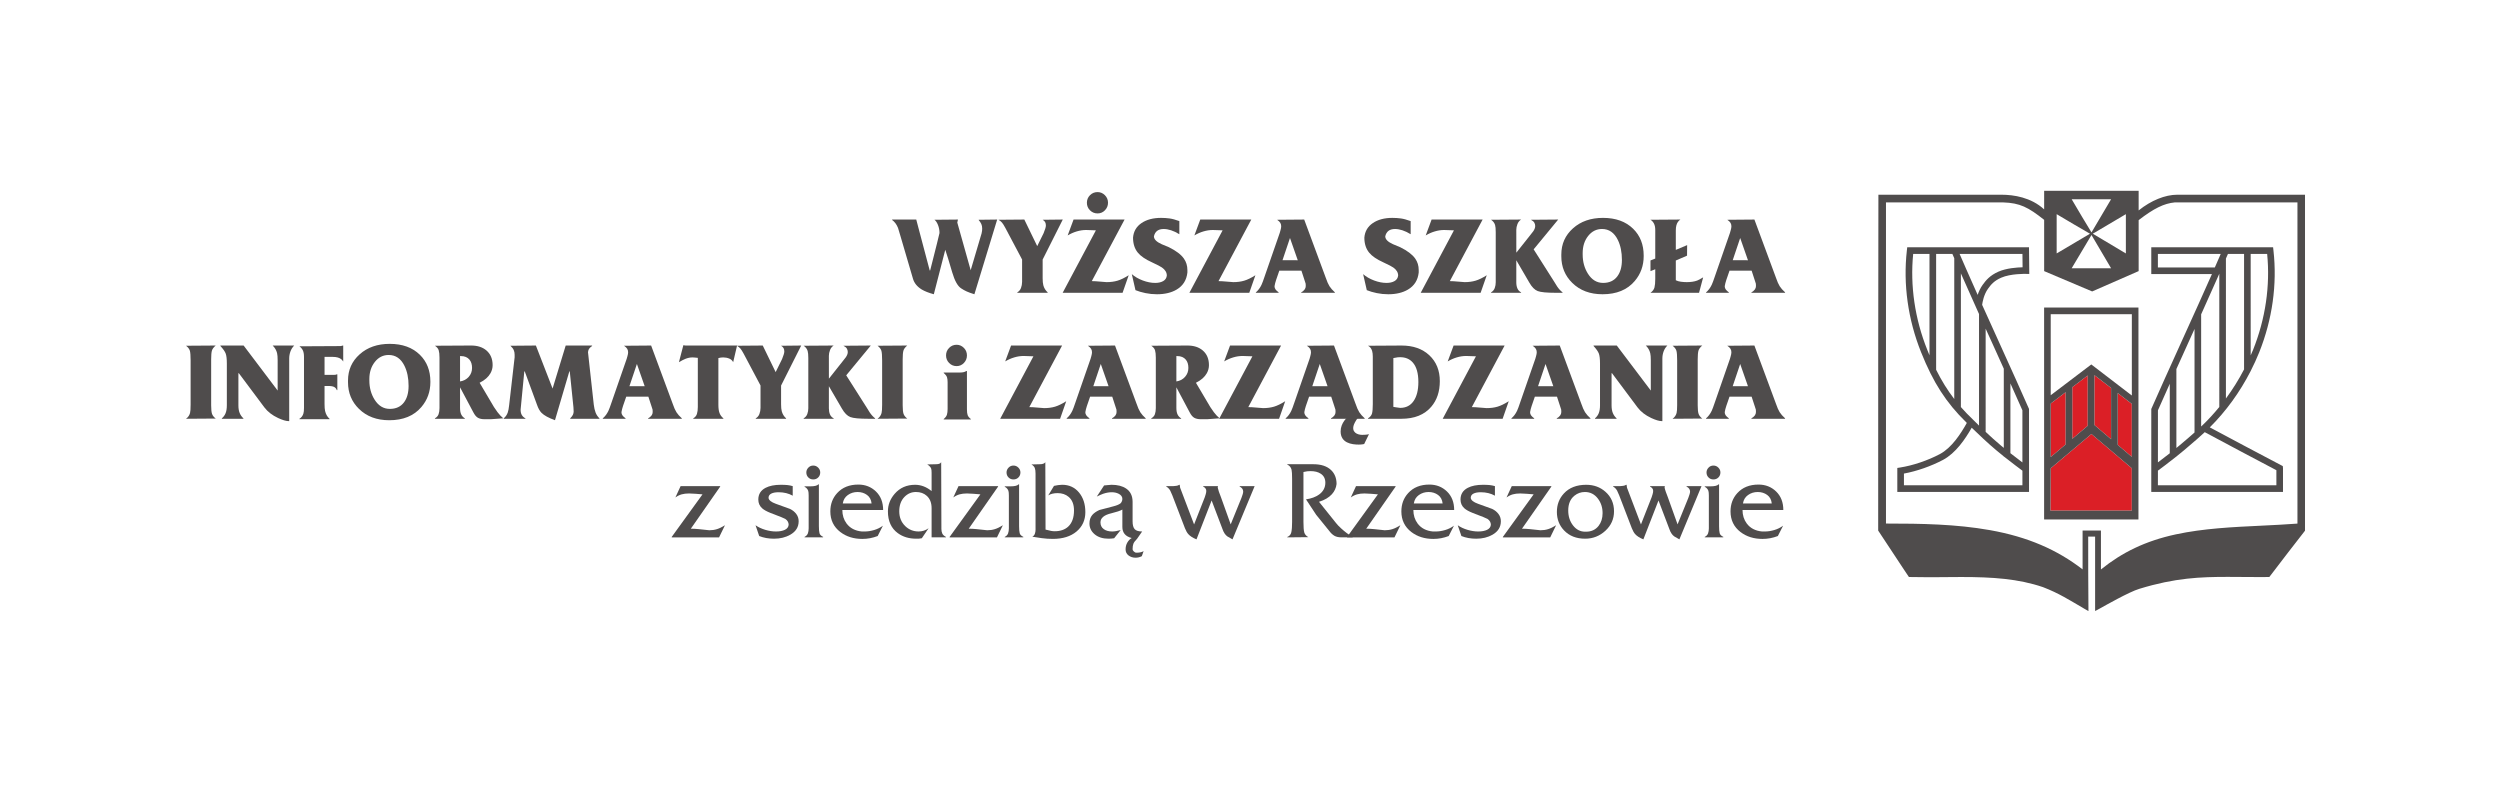 <?xml version="1.0" encoding="UTF-8" standalone="no"?>
<!-- Created with Inkscape (http://www.inkscape.org/) -->

<svg
   version="1.1"
   id="svg1"
   width="226.147"
   height="72.347"
   viewBox="0 0 226.147 72.347"
   sodipodi:docname="PL_right.eps"
   xmlns:inkscape="http://www.inkscape.org/namespaces/inkscape"
   xmlns:sodipodi="http://sodipodi.sourceforge.net/DTD/sodipodi-0.dtd"
   xmlns="http://www.w3.org/2000/svg"
   xmlns:svg="http://www.w3.org/2000/svg">
  <defs
     id="defs1" />
  <sodipodi:namedview
     id="namedview1"
     pagecolor="#ffffff"
     bordercolor="#000000"
     borderopacity="0.25"
     inkscape:showpageshadow="2"
     inkscape:pageopacity="0.0"
     inkscape:pagecheckerboard="0"
     inkscape:deskcolor="#d1d1d1">
    <inkscape:page
       x="0"
       y="0"
       inkscape:label="1"
       id="page1"
       width="226.147"
       height="72.347"
       margin="0"
       bleed="0" />
  </sodipodi:namedview>
  <g
     id="g1"
     inkscape:groupmode="layer"
     inkscape:label="1">
    <g
       id="group-R5">
      <path
         id="path2"
         d="m 1419.96,288.594 -10.52,-7.977 v -35.121 l 10.52,8.879 v 34.219"
         style="fill:#db1f26;fill-opacity:1;fill-rule:nonzero;stroke:none"
         transform="matrix(0.133,0,0,-0.133,0,72.347)" />
      <path
         id="path3"
         d="m 1435.85,280.07 -11.38,8.739 v -33.914 c 2.41,-2.063 6.75,-5.762 11.38,-9.7 v 34.875"
         style="fill:#db1f26;fill-opacity:1;fill-rule:nonzero;stroke:none"
         transform="matrix(0.133,0,0,-0.133,0,72.347)" />
      <path
         id="path4"
         d="m 1440.35,276.633 v -35.266 c 3.63,-3.086 7.11,-6.023 9.6,-8.164 v 36.055 l -9.6,7.375"
         style="fill:#db1f26;fill-opacity:1;fill-rule:nonzero;stroke:none"
         transform="matrix(0.133,0,0,-0.133,0,72.347)" />
      <path
         id="path5"
         d="m 1404.94,277.207 -10.16,-7.703 v -36.406 l 10.16,8.593 v 35.516"
         style="fill:#db1f26;fill-opacity:1;fill-rule:nonzero;stroke:none"
         transform="matrix(0.133,0,0,-0.133,0,72.347)" />
      <path
         id="path6"
         d="m 1422.46,248.789 -0.64,-0.535 -27.04,-22.774 -0.21,-28.859 h 55.38 v 28.859 l -27.44,23.262 -0.05,0.047"
         style="fill:#db1f26;fill-opacity:1;fill-rule:nonzero;stroke:none"
         transform="matrix(0.133,0,0,-0.133,0,72.347)" />
      <path
         id="path7"
         d="m 1282.73,406.301 h 79.63 c 11.56,-0.383 17.14,-3.305 27.95,-11.867 v -34.571 -0.285 l 0.26,-0.125 c 12.67,-5.43 22.91,-9.754 32.21,-13.64 l 0.18,-0.071 0.18,0.071 c 10.28,4.472 20.71,9.05 31.17,13.64 l 0.27,0.125 v 0.285 34.367 c 10.32,7.977 17.22,11.368 24.62,12.079 l 83.39,-0.008 V 187.844 c -8.05,-0.625 -16.27,-0.996 -24.23,-1.399 l -0.33,-0.019 c -19.33,-0.918 -39.31,-1.848 -58.2,-5.918 -20.58,-4.442 -36.51,-12.246 -50.89,-23.867 v 26.015 0.449 h -0.45 -11.59 -0.45 v -0.449 -25.957 c -17.3,13.36 -37.27,22.11 -63.01,26.699 -23.04,4.094 -46.6,4.473 -70.71,4.473 z m 116.09,-8 c 8.01,-4.785 15.42,-9.141 22.66,-13.301 -3.37,-1.992 -18.46,-10.937 -22.66,-13.418 z m 37.02,10.148 c -3.92,-6.66 -13.33,-22.57 -13.33,-22.57 -4.19,6.855 -8.5,14.043 -13.48,22.57 z m -0.01,-46.926 h -26.79 c 4.72,8 9.13,15.411 13.47,22.61 3.86,-6.613 13.32,-22.61 13.32,-22.61 z M 1423.4,385 c 0,0 16.56,9.738 22.49,13.301 v -26.719 c -7.08,4.172 -14.63,8.672 -22.49,13.418 z m -128.58,-228.23 1.65,-2.473 1.66,-2.481 0.09,-0.105 0.11,-0.168 0.19,-0.02 0.11,-0.007 c 3.53,-0.09 7.43,-0.129 11.96,-0.129 2.56,0 5.17,0 7.74,0.019 l 4.02,0.032 2.14,0.015 c 3.13,0.031 6.32,0.063 9.46,0.063 21.21,0 38.77,-1.172 55.55,-6.875 10.97,-4.219 17.74,-8.672 27.53,-14.328 l 0.13,-0.098 2.61,-1.492 0.67,-0.383 v 0.773 0.36 c -0.17,16.515 -0.17,33.273 -0.17,49.511 h 4.7 v -49.863 -0.73 l 0.65,0.332 0.31,0.144 c 1.29,0.696 2.49,1.348 3.63,1.985 0.88,0.468 18.62,10.632 25.51,12.636 24.38,7.489 41.66,8.114 60.15,8.114 3.22,0 6.46,-0.028 9.94,-0.059 l 3.31,-0.02 c 2.83,-0.019 5.76,-0.039 8.8,-0.039 1.9,0 3.85,0.012 5.86,0.032 h 0.1 0.24 l 0.13,0.195 1.18,1.531 c 7.84,10.274 15.25,19.961 22.83,29.629 l 0.03,0.039 0.02,0.051 0.05,0.098 0.02,0.156 v 227.871 0.449 h -0.45 -86.39 c -8.27,0 -17.82,-3.879 -26.31,-10.683 v 12.929 0.438 h -0.45 -63.38 -0.44 v -0.438 -12.226 c -8.94,8.222 -20.72,9.98 -29.11,9.98 h -83.16 -0.46 v -0.449 -0.215 c -0.15,-75.871 -0.15,-152.988 -0.15,-227.59 v -0.144 l 0.1,-0.188 c 5.68,-8.711 11.59,-17.597 17.29,-26.179"
         style="fill:#4f4c4c;fill-opacity:1;fill-rule:nonzero;stroke:none"
         transform="matrix(0.133,0,0,-0.133,0,72.347)" />
      <path
         id="path8"
         d="m 1449.95,196.621 h -55.38 l 0.21,28.859 27.04,22.774 0.64,0.535 0.05,-0.047 27.44,-23.262 z m -29.99,57.754 -10.52,-8.879 v 35.121 l 10.52,7.977 z m -25.18,-21.277 v 36.406 l 10.16,7.703 v -35.516 z m 55.17,0.105 c -2.49,2.141 -5.97,5.078 -9.6,8.164 v 35.266 l 9.6,-7.375 z m -25.48,21.692 v 33.914 l 11.38,-8.739 v -34.875 c -4.63,3.938 -8.97,7.637 -11.38,9.7 z m -29.69,75.378 h 55.17 v -55.32 l -27.58,21.133 -27.59,-20.938 z m 59.67,4.504 h -64.17 V 190.645 h 64.17 v 144.132"
         style="fill:#4f4c4c;fill-opacity:1;fill-rule:nonzero;stroke:none"
         transform="matrix(0.133,0,0,-0.133,0,72.347)" />
      <path
         id="path9"
         d="m 1488.44,311.086 c 1.36,2.977 2.75,6.043 4.15,9.129 v -70.399 c -2.63,-2.336 -6.1,-5.371 -10.05,-8.652 -0.76,-0.637 -1.52,-1.269 -2.29,-1.887 v 53.692 c 2.29,5.058 4.64,10.265 6.98,15.429 z m 8.65,19.07 c 4.63,10.266 9.05,20.09 12.35,27.617 V 267.16 c -3.69,-4.504 -7.61,-8.789 -11.78,-12.754 -0.01,-0.011 -0.23,-0.195 -0.57,-0.508 z m -29.42,31.887 v 9.219 h 42.74 l -4.02,-9.219 z m 46.27,6.074 1.38,3.145 h 10.96 v -78.547 c -3.61,-6.934 -7.74,-13.563 -12.34,-19.793 z m 34.32,-143.957 v -10.254 h -80.59 l 0.02,9.961 c 1.68,1.231 6.7,4.973 12.36,9.453 h 0.2 v 0.168 c 1.7,1.367 3.44,2.762 5.17,4.207 6.55,5.45 11.86,10.246 14.12,12.336 17.15,-9.191 33.53,-17.883 48.72,-25.871 z m -80.56,40.723 c 2.21,5.058 5,11.289 8.05,18.078 v -47.285 c -3.15,-2.481 -6,-4.668 -8.06,-6.192 z m 63.08,106.379 h 11.2 c 2.15,-21.66 -1.15,-44.172 -9.56,-65.207 -0.51,-1.27 -1.1,-2.52 -1.64,-3.789 z m -47.66,-61.028 c -7.32,-16.179 -14.91,-32.929 -19.75,-43.992 l -0.19,-0.422 -0.01,-56.425 h 89.59 v 16.125 l -0.13,1.425 -1.2,0.633 c -15.1,7.93 -31.38,16.582 -48.46,25.715 11.05,10.965 20.46,23.984 27.75,38.211 h 0.06 v 0.129 c 2.12,4.168 4.08,8.406 5.82,12.754 8.93,22.304 12.27,46.238 9.67,69.207 l -0.25,2.199 h -82.85 v -18.242 h 41.25 c -5.33,-12.121 -13.12,-29.258 -20.08,-44.621 l -1.22,-2.696"
         style="fill:#4f4c4c;fill-opacity:1;fill-rule:nonzero;stroke:none"
         transform="matrix(0.133,0,0,-0.133,0,72.347)" />
      <path
         id="path10"
         d="m 1375.53,213.906 h -80.58 v 7.961 c 8.72,1.602 18.49,5.028 26.55,9.285 8.67,4.602 15.14,14.161 19.54,21.907 4.18,-4.075 11.15,-10.715 16.88,-15.481 1.65,-1.375 3.31,-2.723 4.94,-4.031 v -0.227 h 0.27 c 5.58,-4.422 10.58,-8.132 12.4,-9.492 z m -41.85,53.196 v 90.906 c 3.28,-7.512 7.69,-17.344 12.33,-27.637 v -75.867 c -1.01,0.984 -3.93,3.887 -3.93,3.887 -3.04,2.89 -5.81,5.769 -8.4,8.711 z m 41.87,104.16 0.09,-9.094 c -3.68,-0.078 -10.93,-0.574 -16.35,-2.938 -5.85,-2.57 -8.54,-5.851 -10.81,-9.003 -1.58,-2.188 -2.65,-4.622 -3.39,-6.836 -2.9,6.464 -5.55,12.422 -7.68,17.312 l -4.61,10.559 z m -46.38,-2.942 v -95.742 c -4.63,5.996 -8.63,12.453 -12.33,19.895 v 78.789 h 11.05 l 1.28,-2.942 z m -16.85,-66.015 c -0.51,1.23 -1.02,2.48 -1.52,3.75 -8.43,21.035 -11.72,43.547 -9.57,65.207 h 11.09 z m 38.2,18.117 c 1.42,-3.145 2.85,-6.289 4.25,-9.336 l 1.22,-2.688 c 2.29,-5.097 4.62,-10.222 6.87,-15.214 v -53.848 c -0.69,0.559 -1.37,1.133 -2.06,1.699 -3.26,2.707 -6.95,6.067 -10.28,9.192 z m 16.84,-37.238 c 3.1,-6.875 5.91,-13.172 8.16,-18.301 v -35.438 c -2.09,1.582 -4.99,3.778 -8.16,6.278 z m 12.66,-17.364 -0.19,0.422 c -4.84,11.063 -12.41,27.813 -19.75,43.992 l -1.22,2.696 c -3.5,7.746 -7.21,15.91 -10.72,23.683 0.22,1.7 1.1,6.973 4,10.985 2.05,2.863 4.15,5.382 8.96,7.492 6.45,2.84 16.66,2.598 16.76,2.586 l 2.34,-0.059 -0.19,18.176 h -82.82 l -0.25,-2.199 c -2.6,-22.969 0.74,-46.903 9.67,-69.207 8.29,-20.703 17.01,-34.27 30.73,-47.676 v -0.02 c 0.02,-0.011 0.16,-0.156 0.38,-0.363 -4.12,-7.402 -10.29,-16.922 -18.33,-21.199 -8.23,-4.367 -18.33,-7.774 -27.04,-9.141 l -1.91,-0.293 v -16.3 h 89.59 l -0.01,56.425"
         style="fill:#4f4c4c;fill-opacity:1;fill-rule:nonzero;stroke:none"
         transform="matrix(0.133,0,0,-0.133,0,72.347)" />
      <path
         id="path11"
         d="m 620.918,354.492 -8.539,29.113 c -0.91,3.125 -1.438,4.883 -1.586,5.293 -0.965,2.411 -2.297,4.227 -4.012,5.438 v 0.305 h 16.407 l 1.585,-6.067 7.567,-28.562 h 0.297 c 0.508,2.066 1.035,4.168 1.593,6.289 1.411,5.457 2.415,9.441 3.02,11.972 1.109,4.493 1.691,6.895 1.738,7.196 0,1.926 -0.34,3.742 -1.019,5.461 -0.68,1.718 -1.477,2.898 -2.383,3.562 l 15.953,0.149 -0.449,-2.043 c 0,-0.203 3.035,-11.016 9.113,-32.422 l 7.426,25.097 c 0.152,0.86 0.262,1.457 0.316,1.79 0.047,0.332 0.078,0.82 0.078,1.484 0,1.172 -0.203,2.195 -0.605,3.086 -0.406,0.887 -1.035,1.836 -1.891,2.851 l 12.7,0.157 -15.497,-50.813 c -2.269,0.703 -4.035,1.348 -5.292,1.926 -1.262,0.574 -2.497,1.269 -3.708,2.078 -2.367,1.504 -4.41,5.176 -6.125,11.008 -2.062,7.09 -3.625,12.168 -4.683,15.234 l -7.789,-30.246 c -3.477,0.957 -6.227,2.043 -8.238,3.25 -3.125,1.918 -5.118,4.387 -5.977,7.414"
         style="fill:#4f4c4c;fill-opacity:1;fill-rule:nonzero;stroke:none"
         transform="matrix(0.133,0,0,-0.133,0,72.347)" />
      <path
         id="path12"
         d="m 695.168,352.238 v 15.215 l -11.441,21.582 c -0.907,1.668 -1.641,2.84 -2.223,3.524 -0.574,0.683 -1.363,1.32 -2.367,1.933 l 17.547,0.149 8.769,-18.078 4.371,8.859 c 0.453,1.16 0.824,2.187 1.106,3.047 0.277,0.859 0.414,1.57 0.414,2.136 0,0.86 -0.16,1.614 -0.489,2.247 -0.332,0.636 -0.898,1.183 -1.707,1.632 l 13.688,0.157 -13.688,-27.219 v -12.703 c 0,-2.016 0.153,-3.606 0.457,-4.766 0.5,-1.914 1.489,-3.527 2.95,-4.836 v -0.301 h -20.641 v 0.301 c 1.156,0.656 1.992,1.641 2.496,2.949 0.5,1.321 0.758,2.707 0.758,4.172"
         style="fill:#4f4c4c;fill-opacity:1;fill-rule:nonzero;stroke:none"
         transform="matrix(0.133,0,0,-0.133,0,72.347)" />
      <path
         id="path13"
         d="m 746.5,413.313 c 1.914,0 3.578,-0.704 4.988,-2.11 1.41,-1.418 2.121,-3.137 2.121,-5.148 0,-1.961 -0.695,-3.66 -2.082,-5.106 -1.386,-1.437 -3.058,-2.148 -5.027,-2.148 -2.02,0 -3.73,0.703 -5.145,2.117 -1.41,1.406 -2.113,3.125 -2.113,5.137 0,2.011 0.703,3.73 2.113,5.148 1.415,1.406 3.125,2.11 5.145,2.11 z m -23.742,-68.497 22.609,42.489 -6.656,0.226 c -2.113,0 -4.246,-0.324 -6.387,-0.968 -2.144,-0.633 -4.199,-1.551 -6.164,-2.735 l 4.008,10.813 h 34.703 l -22.305,-41.887 c 1.516,0 3.43,-0.117 5.75,-0.34 2.313,-0.226 3.754,-0.344 4.305,-0.344 2.774,0 5.254,0.332 7.445,0.989 2.196,0.652 4.731,1.882 7.606,3.699 l -4.16,-11.942 h -40.754"
         style="fill:#4f4c4c;fill-opacity:1;fill-rule:nonzero;stroke:none"
         transform="matrix(0.133,0,0,-0.133,0,72.347)" />
      <path
         id="path14"
         d="m 772.281,346.613 -2.496,10.907 c 2.063,-1.797 4.563,-3.243 7.5,-4.336 2.942,-1.094 5.738,-1.641 8.403,-1.641 2.207,0 4.031,0.422 5.464,1.25 1.43,0.82 2.246,2.07 2.446,3.73 0,2.11 -1.102,3.957 -3.317,5.508 -0.902,0.657 -3.136,1.817 -6.703,3.477 -4.473,2.012 -7.687,4.199 -9.648,6.562 -2.211,2.668 -3.317,6.094 -3.317,10.266 0.356,4.227 2.27,7.527 5.742,9.891 3.473,2.363 7.907,3.546 13.297,3.546 2.063,0 4,-0.128 5.817,-0.382 1.812,-0.243 4.027,-0.848 6.644,-1.805 v -8.926 c -1.961,1.211 -3.836,2.11 -5.625,2.684 -1.781,0.578 -3.457,0.871 -5.019,0.871 -3.672,0 -5.883,-1.66 -6.641,-4.981 0,-2.011 1.758,-3.8 5.274,-5.363 1.609,-0.703 3.242,-1.387 4.902,-2.043 4.875,-2.41 8.262,-4.976 10.172,-7.691 1.605,-2.266 2.414,-4.883 2.414,-7.852 v -1.664 c -0.559,-5.183 -3,-9.051 -7.336,-11.617 -3.578,-2.109 -8.043,-3.176 -13.383,-3.176 -2.672,0 -5.277,0.266 -7.824,0.793 -2.547,0.527 -4.805,1.192 -6.766,1.992"
         style="fill:#4f4c4c;fill-opacity:1;fill-rule:nonzero;stroke:none"
         transform="matrix(0.133,0,0,-0.133,0,72.347)" />
      <path
         id="path15"
         d="m 808.945,344.816 22.61,42.489 -6.657,0.226 c -2.117,0 -4.25,-0.324 -6.386,-0.968 -2.145,-0.633 -4.199,-1.551 -6.164,-2.735 l 4.004,10.813 h 34.707 l -22.305,-41.887 c 1.516,0 3.43,-0.117 5.75,-0.34 2.312,-0.226 3.754,-0.344 4.305,-0.344 2.773,0 5.254,0.332 7.445,0.989 2.191,0.652 4.726,1.882 7.601,3.699 l -4.16,-11.942 h -40.75"
         style="fill:#4f4c4c;fill-opacity:1;fill-rule:nonzero;stroke:none"
         transform="matrix(0.133,0,0,-0.133,0,72.347)" />
      <path
         id="path16"
         d="m 872.285,366.973 10.375,-0.008 -5.289,15.125 z m -12.082,-10.821 10.211,29.414 c 0.051,0.207 0.227,0.832 0.527,1.868 0.305,1.043 0.454,1.921 0.454,2.636 0,0.86 -0.2,1.629 -0.602,2.325 -0.402,0.683 -1.137,1.375 -2.195,2.089 l 18.449,0.157 14.668,-39.602 c 0.859,-2.527 1.703,-4.441 2.531,-5.762 0.832,-1.308 2.059,-2.695 3.668,-4.16 v -0.301 h -22.91 v 0.301 c 2.07,1.164 3.101,2.598 3.101,4.309 0,0.703 -0.023,1.238 -0.074,1.59 -0.051,0.351 -0.226,0.91 -0.531,1.66 l -2.344,7.187 h -15.043 l -2.191,-6.355 c -0.203,-0.656 -0.418,-1.387 -0.649,-2.188 -0.222,-0.812 -0.363,-1.484 -0.414,-2.043 0,-0.808 0.231,-1.523 0.684,-2.156 0.449,-0.625 1.156,-1.301 2.113,-2.004 v -0.301 H 854.16 v 0.301 c 1.563,1.309 2.848,3.028 3.852,5.137 0.504,1.066 1.234,3.027 2.191,5.898"
         style="fill:#4f4c4c;fill-opacity:1;fill-rule:nonzero;stroke:none"
         transform="matrix(0.133,0,0,-0.133,0,72.347)" />
      <path
         id="path17"
         d="m 929.613,346.613 -2.496,10.907 c 2.063,-1.797 4.563,-3.243 7.5,-4.336 2.942,-1.094 5.738,-1.641 8.406,-1.641 2.207,0 4.028,0.422 5.461,1.25 1.434,0.82 2.246,2.07 2.45,3.73 0,2.11 -1.106,3.957 -3.317,5.508 -0.902,0.657 -3.14,1.817 -6.703,3.477 -4.473,2.012 -7.691,4.199 -9.648,6.562 -2.211,2.668 -3.317,6.094 -3.317,10.266 0.352,4.227 2.266,7.527 5.742,9.891 3.473,2.363 7.907,3.546 13.297,3.546 2.059,0 3.996,-0.128 5.817,-0.382 1.808,-0.243 4.027,-0.848 6.644,-1.805 v -8.926 c -1.965,1.211 -3.84,2.11 -5.625,2.684 -1.781,0.578 -3.457,0.871 -5.019,0.871 -3.672,0 -5.883,-1.66 -6.641,-4.981 0,-2.011 1.758,-3.8 5.274,-5.363 1.605,-0.703 3.242,-1.387 4.902,-2.043 4.871,-2.41 8.262,-4.976 10.172,-7.691 1.605,-2.266 2.41,-4.883 2.41,-7.852 v -1.664 c -0.559,-5.183 -2.996,-9.051 -7.332,-11.617 -3.582,-2.109 -8.043,-3.176 -13.387,-3.176 -2.672,0 -5.277,0.266 -7.82,0.793 -2.551,0.527 -4.805,1.192 -6.77,1.992"
         style="fill:#4f4c4c;fill-opacity:1;fill-rule:nonzero;stroke:none"
         transform="matrix(0.133,0,0,-0.133,0,72.347)" />
      <path
         id="path18"
         d="m 966.285,344.816 22.606,42.489 -6.657,0.226 c -2.113,0 -4.246,-0.324 -6.382,-0.968 -2.145,-0.633 -4.204,-1.551 -6.164,-2.735 l 4.003,10.813 h 34.709 l -22.306,-41.887 c 1.511,0 3.426,-0.117 5.746,-0.34 2.316,-0.226 3.758,-0.344 4.308,-0.344 2.774,0 5.252,0.332 7.442,0.989 2.2,0.652 4.73,1.882 7.61,3.699 l -4.16,-11.942 h -40.755"
         style="fill:#4f4c4c;fill-opacity:1;fill-rule:nonzero;stroke:none"
         transform="matrix(0.133,0,0,-0.133,0,72.347)" />
      <path
         id="path19"
         d="m 1031.3,351.926 c 0,-1.613 0.26,-3 0.76,-4.16 0.5,-1.164 1.33,-2.043 2.5,-2.649 v -0.301 h -20.42 v 0.301 c 1.21,0.703 2.04,1.692 2.5,2.949 0.45,1.27 0.67,2.551 0.67,3.868 v 32.336 1.816 c 0,2.215 -0.14,3.836 -0.44,4.844 -0.46,1.465 -1.37,2.644 -2.73,3.562 l 20.42,0.149 c -1.17,-0.762 -2,-1.809 -2.5,-3.157 -0.5,-1.336 -0.76,-2.617 -0.76,-3.828 l 0.02,-15.554 9.59,12.097 c 0.66,0.813 1.31,1.653 1.97,2.52 0.85,1.269 1.28,2.433 1.28,3.508 0,0.859 -0.22,1.648 -0.64,2.351 -0.43,0.715 -1.21,1.348 -2.31,1.906 l 18.59,0.157 -16.7,-20.266 14.06,-22.148 c 0.66,-1.063 1.31,-2.118 1.97,-3.172 1.1,-1.621 2.32,-2.934 3.62,-3.938 v -0.301 h -4.68 c -6.05,0 -10.11,0.387 -12.18,1.172 -2.06,0.782 -3.98,2.703 -5.74,5.782 l -8.85,15.195 v -15.039"
         style="fill:#4f4c4c;fill-opacity:1;fill-rule:nonzero;stroke:none"
         transform="matrix(0.133,0,0,-0.133,0,72.347)" />
      <path
         id="path20"
         d="m 1076.44,370.859 c 0,-4.929 1.19,-9.277 3.57,-13.054 2.64,-4.172 6.08,-6.262 10.34,-6.262 4.21,0 7.43,1.484 9.65,4.453 2.08,2.766 3.13,6.484 3.13,11.164 0,5.332 -0.94,9.883 -2.8,13.66 -2.42,4.922 -6,7.395 -10.74,7.395 -3.78,0 -6.91,-1.574 -9.41,-4.719 -2.49,-3.144 -3.74,-7.031 -3.74,-11.66 z m -14.52,0 c 0,7.149 2.65,13.086 7.94,17.813 5.29,4.738 12.09,7.101 20.41,7.101 8.62,0 15.45,-2.46 20.49,-7.394 4.79,-4.688 7.18,-10.77 7.18,-18.27 v -0.304 c 0,-6.543 -2.03,-12.207 -6.1,-16.992 -5.08,-5.985 -12.37,-8.985 -21.87,-8.985 -8.5,0 -15.36,2.57 -20.59,7.707 -4.97,4.883 -7.46,10.918 -7.46,18.113 0,0.207 0,0.43 0,0.684 0,0.254 0,0.43 0,0.527"
         style="fill:#4f4c4c;fill-opacity:1;fill-rule:nonzero;stroke:none"
         transform="matrix(0.133,0,0,-0.133,0,72.347)" />
      <path
         id="path21"
         d="m 1125.81,360.84 -3.25,-1.277 v 7.253 l 3.25,1.289 v 19.407 c 0,1.824 -0.3,3.301 -0.91,4.433 -0.6,1.141 -1.38,1.993 -2.34,2.547 l 20.34,0.149 c -1.37,-0.911 -2.27,-2.227 -2.72,-3.946 -0.26,-0.91 -0.39,-2.101 -0.39,-3.566 v -13.133 l 7.71,3.25 -0.07,-7.168 -7.64,-3.301 v -13.425 c 0.96,-0.5 2.12,-0.84 3.48,-1.016 1.36,-0.176 2.67,-0.266 3.94,-0.266 2.82,0 5.19,0.352 7.1,1.067 0.81,0.301 2.17,1.023 4.08,2.187 l -2.79,-10.508 h -33.04 c 1.46,1.055 2.37,2.262 2.72,3.633 0.35,1.356 0.53,3.297 0.53,5.821 v 6.57"
         style="fill:#4f4c4c;fill-opacity:1;fill-rule:nonzero;stroke:none"
         transform="matrix(0.133,0,0,-0.133,0,72.347)" />
      <path
         id="path22"
         d="m 1178.49,366.973 10.37,-0.008 -5.29,15.125 z m -12.08,-10.821 10.21,29.414 c 0.05,0.207 0.22,0.832 0.52,1.868 0.31,1.043 0.46,1.921 0.46,2.636 0,0.86 -0.2,1.629 -0.61,2.325 -0.4,0.683 -1.13,1.375 -2.19,2.089 l 18.45,0.157 14.67,-39.602 c 0.85,-2.527 1.7,-4.441 2.53,-5.762 0.83,-1.308 2.05,-2.695 3.67,-4.16 v -0.301 h -22.91 v 0.301 c 2.07,1.164 3.1,2.598 3.1,4.309 0,0.703 -0.03,1.238 -0.08,1.59 -0.05,0.351 -0.23,0.91 -0.53,1.66 l -2.34,7.187 h -15.05 l -2.19,-6.355 c -0.2,-0.656 -0.41,-1.387 -0.64,-2.188 -0.23,-0.812 -0.37,-1.484 -0.42,-2.043 0,-0.808 0.23,-1.523 0.69,-2.156 0.44,-0.625 1.15,-1.301 2.11,-2.004 v -0.301 h -15.5 v 0.301 c 1.56,1.309 2.85,3.028 3.85,5.137 0.51,1.066 1.24,3.027 2.2,5.898"
         style="fill:#4f4c4c;fill-opacity:1;fill-rule:nonzero;stroke:none"
         transform="matrix(0.133,0,0,-0.133,0,72.347)" />
      <path
         id="path23"
         d="m 129.641,268.594 v 30.293 c 0,3.125 -0.168,5.285 -0.496,6.476 -0.329,1.18 -1.196,2.332 -2.606,3.446 l 20.184,0.144 c -1.41,-1.16 -2.282,-2.332 -2.606,-3.523 -0.328,-1.184 -0.496,-3.164 -0.496,-5.938 v -31.199 c 0,-2.773 0.203,-4.727 0.609,-5.871 0.403,-1.133 1.235,-2.176 2.493,-3.145 l -20.184,-0.144 c 1.41,1.062 2.313,2.371 2.719,3.933 0.254,0.957 0.383,2.805 0.383,5.528"
         style="fill:#4f4c4c;fill-opacity:1;fill-rule:nonzero;stroke:none"
         transform="matrix(0.133,0,0,-0.133,0,72.347)" />
      <path
         id="path24"
         d="m 154.285,268.293 v 28.398 c 0,3.231 -0.277,5.536 -0.828,6.922 -0.559,1.387 -1.742,3.067 -3.555,5.039 v 0.301 h 15.801 l 23.137,-30.625 v 20.695 c 0,2.071 -0.129,3.645 -0.379,4.7 -0.453,1.922 -1.41,3.613 -2.875,5.086 l -0.152,0.144 h 14.668 c -1.157,-1.16 -2.016,-2.508 -2.567,-4.051 -0.558,-1.543 -0.836,-3.144 -0.836,-4.804 v -42.559 h -0.297 c -1.816,0 -4.238,0.715 -7.261,2.121 -3.985,1.863 -7.078,4.258 -9.301,7.188 l -17.391,23.281 h -0.301 v -21.848 c 0,-2.117 0.29,-3.867 0.872,-5.254 0.578,-1.386 1.421,-2.586 2.531,-3.593 v -0.301 h -14.668 v 0.301 c 1.109,0.91 1.953,2.062 2.535,3.449 0.574,1.387 0.867,3.191 0.867,5.41"
         style="fill:#4f4c4c;fill-opacity:1;fill-rule:nonzero;stroke:none"
         transform="matrix(0.133,0,0,-0.133,0,72.347)" />
      <path
         id="path25"
         d="m 206.758,266.387 v 34.855 c 0,1.914 -0.27,3.406 -0.797,4.461 -0.527,1.055 -1.297,1.965 -2.305,2.727 l 26.539,0.144 c 0.504,0 0.981,0.012 1.438,0.031 0.453,0.028 0.957,0.137 1.512,0.348 h 0.296 v -10.887 c -0.804,1.399 -2.089,2.325 -3.851,2.793 -0.906,0.254 -2.07,0.383 -3.477,0.383 h -5.371 v -12.246 h 5.746 c 0.551,0 1.032,0.008 1.438,0.039 0.402,0.028 0.781,0.137 1.133,0.34 h 0.379 v -10.742 h -0.379 c -0.25,0.859 -0.793,1.543 -1.625,2.043 -0.832,0.508 -2.18,0.762 -4.043,0.762 h -2.649 v -12.247 c 0,-2.07 0.125,-3.664 0.379,-4.765 0.504,-2.219 1.512,-3.985 3.024,-5.293 v -0.305 h -20.489 v 0.305 c 1.36,0.808 2.266,2.012 2.723,3.633 0.254,0.847 0.379,2.058 0.379,3.621"
         style="fill:#4f4c4c;fill-opacity:1;fill-rule:nonzero;stroke:none"
         transform="matrix(0.133,0,0,-0.133,0,72.347)" />
      <path
         id="path26"
         d="m 251.211,285.176 c 0,-4.93 1.191,-9.278 3.574,-13.055 2.637,-4.172 6.082,-6.262 10.344,-6.262 4.203,0 7.426,1.485 9.652,4.454 2.078,2.765 3.117,6.484 3.117,11.164 0,5.332 -0.929,9.882 -2.796,13.66 -2.414,4.922 -6,7.394 -10.739,7.394 -3.777,0 -6.914,-1.574 -9.406,-4.718 -2.496,-3.145 -3.746,-7.032 -3.746,-11.661 z m -14.516,0 c 0,7.148 2.645,13.086 7.938,17.812 5.293,4.739 12.097,7.102 20.418,7.102 8.617,0 15.445,-2.461 20.484,-7.395 4.785,-4.687 7.184,-10.769 7.184,-18.269 v -0.305 c 0,-6.543 -2.035,-12.207 -6.11,-16.992 -5.078,-5.984 -12.367,-8.984 -21.863,-8.984 -8.496,0 -15.355,2.57 -20.586,7.707 -4.976,4.882 -7.465,10.918 -7.465,18.113 0,0.207 0,0.43 0,0.683 0,0.254 0,0.43 0,0.528"
         style="fill:#4f4c4c;fill-opacity:1;fill-rule:nonzero;stroke:none"
         transform="matrix(0.133,0,0,-0.133,0,72.347)" />
      <path
         id="path27"
         d="m 312.898,284.531 c 2.422,0.364 4.387,1.399 5.903,3.117 1.512,1.719 2.262,3.75 2.262,6.075 0,2.332 -0.575,4.207 -1.739,5.625 -1.355,1.621 -3.301,2.429 -5.816,2.429 h -0.61 z m 0,-4.004 v -13.984 c 0,-1.914 0.282,-3.426 0.832,-4.539 0.555,-1.106 1.364,-1.965 2.422,-2.57 v -0.301 h -20.336 v 0.301 c 1.258,0.703 2.09,1.652 2.497,2.843 0.398,1.18 0.601,2.559 0.601,4.121 v 1.29 33.015 c 0,2.168 -0.18,3.84 -0.531,5 -0.352,1.152 -1.211,2.188 -2.567,3.106 l 24.649,0.144 c 4.281,0 7.734,-1.109 10.355,-3.336 2.825,-2.422 4.235,-5.762 4.235,-10.012 0,-1.914 -0.481,-3.738 -1.438,-5.457 -1.465,-2.628 -3.929,-4.804 -7.41,-6.527 l 9.754,-16.5 c 1.109,-1.672 1.914,-2.844 2.418,-3.5 1.312,-1.726 2.621,-3.125 3.93,-4.187 l -8.539,-0.606 h -4.161 c -1.914,0 -3.437,0.332 -4.574,0.988 -1.133,0.653 -2.18,1.914 -3.137,3.778 l -9,16.933"
         style="fill:#4f4c4c;fill-opacity:1;fill-rule:nonzero;stroke:none"
         transform="matrix(0.133,0,0,-0.133,0,72.347)" />
      <path
         id="path28"
         d="m 346.316,268.586 3.704,32.352 v 1.757 c 0,1.172 -0.2,2.227 -0.606,3.164 -0.398,0.95 -1.156,1.926 -2.266,2.942 l 17.332,0.152 11.356,-29.265 8.922,29.265 h 17.961 v -0.301 c -1.059,-0.761 -1.766,-1.425 -2.117,-2 -0.352,-0.586 -0.582,-1.328 -0.68,-2.238 0.098,-0.301 0.152,-0.762 0.152,-1.367 l 3.778,-34.297 c 0.253,-2.117 0.668,-3.926 1.25,-5.422 0.578,-1.48 1.445,-2.781 2.609,-3.894 v -0.301 H 387.82 v 0.301 c 0.91,0.91 1.532,1.73 1.86,2.461 0.324,0.722 0.488,1.476 0.488,2.226 l -0.152,2.871 -2.496,24.348 h -0.297 l -9.758,-33.176 c -4.328,1.563 -7.383,3.234 -9.145,5 -1.211,1.211 -2.242,3.059 -3.093,5.527 l -8.317,22.649 h -0.305 l -2.519,-26.008 c 0,-1.512 0.277,-2.734 0.836,-3.672 0.558,-0.926 1.367,-1.668 2.433,-2.226 v -0.301 h -14.742 v 0.301 c 1.258,1.054 2.168,2.375 2.719,3.937 0.406,1.102 0.731,2.84 0.984,5.215"
         style="fill:#4f4c4c;fill-opacity:1;fill-rule:nonzero;stroke:none"
         transform="matrix(0.133,0,0,-0.133,0,72.347)" />
      <path
         id="path29"
         d="m 428.102,281.289 10.375,-0.008 -5.289,15.125 z m -12.082,-10.82 10.21,29.414 c 0.047,0.207 0.223,0.832 0.528,1.863 0.305,1.047 0.453,1.926 0.453,2.641 0,0.859 -0.199,1.629 -0.606,2.324 -0.398,0.684 -1.132,1.375 -2.191,2.09 l 18.445,0.152 14.668,-39.598 c 0.864,-2.527 1.707,-4.441 2.536,-5.761 0.832,-1.309 2.054,-2.696 3.667,-4.16 v -0.301 h -22.91 v 0.301 c 2.071,1.164 3.102,2.597 3.102,4.308 0,0.703 -0.027,1.238 -0.074,1.59 -0.055,0.352 -0.231,0.91 -0.532,1.66 l -2.343,7.188 H 425.93 l -2.196,-6.356 c -0.199,-0.656 -0.414,-1.386 -0.644,-2.187 -0.223,-0.813 -0.363,-1.485 -0.414,-2.043 0,-0.809 0.23,-1.524 0.683,-2.156 0.45,-0.625 1.157,-1.301 2.114,-2.004 v -0.301 h -15.496 v 0.301 c 1.562,1.308 2.843,3.027 3.851,5.136 0.504,1.067 1.235,3.028 2.192,5.899"
         style="fill:#4f4c4c;fill-opacity:1;fill-rule:nonzero;stroke:none"
         transform="matrix(0.133,0,0,-0.133,0,72.347)" />
      <path
         id="path30"
         d="m 474.617,268.789 v 31.777 c -0.656,0.098 -1.387,0.176 -2.191,0.227 -0.809,0.047 -1.289,0.078 -1.442,0.078 -1.558,0 -3.148,-0.324 -4.757,-0.957 -1.211,-0.48 -2.696,-1.242 -4.465,-2.297 l 3.019,11.563 1.434,-0.227 h 35.094 l -2.649,-11.336 c -0.555,1.153 -1.465,1.992 -2.722,2.492 -1.258,0.508 -2.622,0.762 -4.083,0.762 -1.109,0 -2.191,-0.156 -3.25,-0.461 v -31.66 c 0,-2.469 0.262,-4.395 0.793,-5.754 0.528,-1.363 1.399,-2.555 2.61,-3.562 v -0.301 H 471.52 v 0.301 c 1.257,0.714 2.089,1.711 2.496,3.007 0.398,1.289 0.601,2.844 0.601,4.668 v 1.68"
         style="fill:#4f4c4c;fill-opacity:1;fill-rule:nonzero;stroke:none"
         transform="matrix(0.133,0,0,-0.133,0,72.347)" />
      <path
         id="path31"
         d="m 517.262,266.555 v 15.215 l -11.442,21.582 c -0.902,1.668 -1.64,2.839 -2.222,3.523 -0.575,0.684 -1.364,1.32 -2.368,1.934 l 17.547,0.144 8.774,-18.074 4.367,8.859 c 0.453,1.16 0.824,2.188 1.105,3.047 0.278,0.86 0.415,1.57 0.415,2.137 0,0.859 -0.161,1.613 -0.489,2.246 -0.332,0.637 -0.898,1.184 -1.703,1.633 l 13.688,0.152 -13.688,-27.215 v -12.703 c 0,-2.012 0.149,-3.605 0.453,-4.765 0.504,-1.915 1.489,-3.528 2.949,-4.836 v -0.301 h -20.64 v 0.301 c 1.16,0.656 1.992,1.64 2.496,2.949 0.504,1.32 0.758,2.707 0.758,4.172"
         style="fill:#4f4c4c;fill-opacity:1;fill-rule:nonzero;stroke:none"
         transform="matrix(0.133,0,0,-0.133,0,72.347)" />
      <path
         id="path32"
         d="m 563.754,266.242 c 0,-1.613 0.254,-3 0.758,-4.164 0.504,-1.16 1.332,-2.039 2.496,-2.644 v -0.301 h -20.414 v 0.301 c 1.211,0.703 2.039,1.687 2.492,2.949 0.457,1.269 0.68,2.551 0.68,3.867 v 32.336 1.816 c 0,2.215 -0.149,3.836 -0.45,4.844 -0.453,1.465 -1.363,2.645 -2.722,3.563 l 20.414,0.144 c -1.164,-0.758 -1.992,-1.805 -2.496,-3.152 -0.504,-1.336 -0.758,-2.617 -0.758,-3.828 l 0.016,-15.555 9.593,12.098 c 0.657,0.812 1.309,1.652 1.965,2.519 0.856,1.27 1.277,2.434 1.277,3.508 0,0.859 -0.214,1.648 -0.636,2.352 -0.434,0.714 -1.203,1.347 -2.313,1.906 l 18.602,0.152 -16.711,-20.262 14.066,-22.148 c 0.657,-1.063 1.309,-2.117 1.965,-3.172 1.11,-1.625 2.317,-2.93 3.625,-3.937 v -0.301 h -4.683 c -6.047,0 -10.106,0.39 -12.176,1.172 -2.067,0.781 -3.981,2.703 -5.742,5.781 l -8.848,15.195 v -15.039"
         style="fill:#4f4c4c;fill-opacity:1;fill-rule:nonzero;stroke:none"
         transform="matrix(0.133,0,0,-0.133,0,72.347)" />
      <path
         id="path33"
         d="m 599.973,268.594 v 30.293 c 0,3.125 -0.168,5.285 -0.496,6.476 -0.329,1.18 -1.196,2.332 -2.606,3.446 l 20.184,0.144 c -1.41,-1.16 -2.282,-2.332 -2.606,-3.523 -0.328,-1.184 -0.496,-3.164 -0.496,-5.938 v -31.199 c 0,-2.773 0.203,-4.727 0.61,-5.871 0.402,-1.133 1.234,-2.176 2.492,-3.145 l -20.184,-0.144 c 1.41,1.062 2.313,2.371 2.719,3.933 0.254,0.957 0.383,2.805 0.383,5.528"
         style="fill:#4f4c4c;fill-opacity:1;fill-rule:nonzero;stroke:none"
         transform="matrix(0.133,0,0,-0.133,0,72.347)" />
      <path
         id="path34"
         d="m 680.27,259.133 22.605,42.488 -6.652,0.227 c -2.118,0 -4.25,-0.325 -6.387,-0.969 -2.145,-0.633 -4.199,-1.551 -6.164,-2.734 l 4.004,10.808 h 34.707 L 700.078,267.07 c 1.516,0 3.43,-0.117 5.746,-0.34 2.317,-0.226 3.754,-0.343 4.309,-0.343 2.773,0 5.254,0.332 7.445,0.984 2.192,0.656 4.727,1.887 7.602,3.703 l -4.16,-11.941 h -40.75"
         style="fill:#4f4c4c;fill-opacity:1;fill-rule:nonzero;stroke:none"
         transform="matrix(0.133,0,0,-0.133,0,72.347)" />
      <path
         id="path35"
         d="m 743.605,281.289 10.375,-0.008 -5.289,15.125 z m -12.082,-10.82 10.211,29.414 c 0.047,0.207 0.223,0.832 0.528,1.863 0.301,1.047 0.453,1.926 0.453,2.641 0,0.859 -0.199,1.629 -0.606,2.324 -0.398,0.684 -1.132,1.375 -2.191,2.09 l 18.445,0.152 14.668,-39.598 c 0.86,-2.527 1.703,-4.441 2.535,-5.761 0.829,-1.309 2.055,-2.696 3.668,-4.16 v -0.301 h -22.91 v 0.301 c 2.071,1.164 3.102,2.597 3.102,4.308 0,0.703 -0.028,1.238 -0.074,1.59 -0.055,0.352 -0.231,0.91 -0.536,1.66 l -2.339,7.188 H 741.43 l -2.192,-6.356 c -0.199,-0.656 -0.414,-1.386 -0.644,-2.187 -0.227,-0.813 -0.367,-1.485 -0.414,-2.043 0,-0.809 0.226,-1.524 0.683,-2.156 0.45,-0.625 1.157,-1.301 2.114,-2.004 v -0.301 H 725.48 v 0.301 c 1.563,1.308 2.844,3.027 3.852,5.136 0.504,1.067 1.234,3.028 2.191,5.899"
         style="fill:#4f4c4c;fill-opacity:1;fill-rule:nonzero;stroke:none"
         transform="matrix(0.133,0,0,-0.133,0,72.347)" />
      <path
         id="path36"
         d="m 800.102,284.531 c 2.421,0.364 4.386,1.399 5.898,3.117 1.516,1.719 2.266,3.75 2.266,6.075 0,2.332 -0.575,4.207 -1.739,5.625 -1.355,1.621 -3.3,2.429 -5.82,2.429 h -0.605 z m 0,-4.004 v -13.984 c 0,-1.914 0.281,-3.426 0.832,-4.539 0.554,-1.106 1.363,-1.965 2.421,-2.57 v -0.301 H 783.02 v 0.301 c 1.257,0.703 2.085,1.652 2.492,2.843 0.402,1.18 0.605,2.559 0.605,4.121 v 1.29 33.015 c 0,2.168 -0.179,3.84 -0.531,5 -0.352,1.152 -1.211,2.188 -2.566,3.106 l 24.648,0.144 c 4.281,0 7.73,-1.109 10.355,-3.336 2.821,-2.422 4.235,-5.762 4.235,-10.012 0,-1.914 -0.481,-3.738 -1.438,-5.457 -1.465,-2.628 -3.929,-4.804 -7.414,-6.527 l 9.758,-16.5 c 1.109,-1.672 1.914,-2.844 2.418,-3.5 1.313,-1.726 2.621,-3.125 3.93,-4.187 l -8.539,-0.606 h -4.16 c -1.915,0 -3.438,0.332 -4.579,0.988 -1.129,0.653 -2.175,1.914 -3.132,3.778 l -9,16.933"
         style="fill:#4f4c4c;fill-opacity:1;fill-rule:nonzero;stroke:none"
         transform="matrix(0.133,0,0,-0.133,0,72.347)" />
      <path
         id="path37"
         d="m 829.203,259.133 22.61,42.488 -6.657,0.227 c -2.113,0 -4.25,-0.325 -6.386,-0.969 -2.145,-0.633 -4.2,-1.551 -6.165,-2.734 l 4.004,10.808 h 34.707 l -22.3,-41.883 c 1.511,0 3.425,-0.117 5.746,-0.34 2.312,-0.226 3.754,-0.343 4.304,-0.343 2.774,0 5.254,0.332 7.45,0.984 2.191,0.656 4.722,1.887 7.601,3.703 l -4.16,-11.941 h -40.754"
         style="fill:#4f4c4c;fill-opacity:1;fill-rule:nonzero;stroke:none"
         transform="matrix(0.133,0,0,-0.133,0,72.347)" />
      <path
         id="path38"
         d="m 892.543,281.289 10.379,-0.008 -5.289,15.125 z m -12.078,-10.82 10.211,29.414 c 0.047,0.207 0.222,0.832 0.523,1.863 0.305,1.047 0.457,1.926 0.457,2.641 0,0.859 -0.203,1.629 -0.605,2.324 -0.403,0.684 -1.133,1.375 -2.196,2.09 l 18.45,0.152 14.668,-39.598 c 0.859,-2.527 1.703,-4.441 2.535,-5.761 0.828,-1.309 2.055,-2.696 3.668,-4.16 v -0.301 h -22.91 v 0.301 c 2.07,1.164 3.097,2.597 3.097,4.308 0,0.703 -0.023,1.238 -0.07,1.59 -0.055,0.352 -0.23,0.91 -0.535,1.66 l -2.344,7.188 h -15.043 l -2.191,-6.356 c -0.2,-0.656 -0.414,-1.386 -0.645,-2.187 -0.226,-0.813 -0.367,-1.485 -0.418,-2.043 0,-0.809 0.231,-1.524 0.688,-2.156 0.449,-0.625 1.156,-1.301 2.113,-2.004 v -0.301 h -15.5 v 0.301 c 1.562,1.308 2.848,3.027 3.852,5.136 0.503,1.067 1.238,3.028 2.195,5.899"
         style="fill:#4f4c4c;fill-opacity:1;fill-rule:nonzero;stroke:none"
         transform="matrix(0.133,0,0,-0.133,0,72.347)" />
      <path
         id="path39"
         d="m 947.676,267.227 c 0.453,-0.106 1.148,-0.215 2.082,-0.34 0.93,-0.129 1.773,-0.246 2.531,-0.344 3.981,0 7.043,1.562 9.188,4.699 2.14,3.125 3.211,7.422 3.211,12.879 0,5.957 -1.258,10.383 -3.782,13.262 -2.117,2.422 -4.988,3.633 -8.617,3.633 -0.707,0 -1.258,-0.028 -1.664,-0.078 -0.406,-0.047 -1.387,-0.223 -2.949,-0.528 z m 5.594,41.726 c 7.863,0 14.168,-2.223 18.902,-6.656 4.738,-4.445 7.105,-10.305 7.105,-17.57 0,-7.071 -1.937,-12.872 -5.82,-17.422 -4.641,-5.45 -11.414,-8.172 -20.336,-8.172 h -22.683 v 0.301 c 1.46,0.91 2.371,2.004 2.722,3.293 0.352,1.289 0.531,3.394 0.531,6.328 v 31.797 0.601 c 0,1.516 -0.152,2.785 -0.453,3.793 -0.508,1.719 -1.441,2.899 -2.8,3.563 l 22.832,0.144"
         style="fill:#4f4c4c;fill-opacity:1;fill-rule:nonzero;stroke:none"
         transform="matrix(0.133,0,0,-0.133,0,72.347)" />
      <path
         id="path40"
         d="m 981.246,259.133 22.604,42.488 -6.655,0.227 c -2.113,0 -4.246,-0.325 -6.382,-0.969 -2.145,-0.633 -4.204,-1.551 -6.165,-2.734 l 4.004,10.808 h 34.708 l -22.31,-41.883 c 1.52,0 3.43,-0.117 5.75,-0.34 2.32,-0.226 3.76,-0.343 4.31,-0.343 2.77,0 5.25,0.332 7.44,0.984 2.2,0.656 4.73,1.887 7.61,3.703 L 1022,259.133 h -40.754"
         style="fill:#4f4c4c;fill-opacity:1;fill-rule:nonzero;stroke:none"
         transform="matrix(0.133,0,0,-0.133,0,72.347)" />
      <path
         id="path41"
         d="m 1046.09,281.289 10.38,-0.008 -5.29,15.125 z m -12.08,-10.82 10.21,29.414 c 0.05,0.207 0.23,0.832 0.53,1.863 0.3,1.047 0.46,1.926 0.46,2.641 0,0.859 -0.21,1.629 -0.61,2.324 -0.4,0.684 -1.13,1.375 -2.19,2.09 l 18.44,0.152 14.67,-39.598 c 0.86,-2.527 1.71,-4.441 2.54,-5.761 0.83,-1.309 2.05,-2.696 3.66,-4.16 v -0.301 h -22.91 v 0.301 c 2.07,1.164 3.1,2.597 3.1,4.308 0,0.703 -0.02,1.238 -0.07,1.59 -0.05,0.352 -0.23,0.91 -0.53,1.66 l -2.35,7.188 h -15.04 l -2.19,-6.356 c -0.2,-0.656 -0.42,-1.386 -0.65,-2.187 -0.22,-0.813 -0.36,-1.485 -0.41,-2.043 0,-0.809 0.23,-1.524 0.68,-2.156 0.45,-0.625 1.16,-1.301 2.12,-2.004 v -0.301 h -15.5 v 0.301 c 1.56,1.308 2.85,3.027 3.85,5.136 0.5,1.067 1.24,3.028 2.19,5.899"
         style="fill:#4f4c4c;fill-opacity:1;fill-rule:nonzero;stroke:none"
         transform="matrix(0.133,0,0,-0.133,0,72.347)" />
      <path
         id="path42"
         d="m 1088.23,268.293 v 28.398 c 0,3.231 -0.28,5.536 -0.83,6.922 -0.56,1.387 -1.75,3.067 -3.56,5.039 v 0.301 h 15.8 l 23.14,-30.625 v 20.695 c 0,2.071 -0.13,3.645 -0.38,4.7 -0.45,1.922 -1.41,3.613 -2.87,5.086 l -0.15,0.144 h 14.66 c -1.15,-1.16 -2.01,-2.508 -2.57,-4.051 -0.55,-1.543 -0.83,-3.144 -0.83,-4.804 v -42.559 h -0.3 c -1.81,0 -4.24,0.715 -7.26,2.121 -3.98,1.863 -7.08,4.258 -9.3,7.188 l -17.39,23.281 h -0.3 v -21.848 c 0,-2.117 0.29,-3.867 0.87,-5.254 0.58,-1.386 1.42,-2.586 2.53,-3.593 v -0.301 h -14.67 v 0.301 c 1.11,0.91 1.96,2.062 2.54,3.449 0.57,1.387 0.87,3.191 0.87,5.41"
         style="fill:#4f4c4c;fill-opacity:1;fill-rule:nonzero;stroke:none"
         transform="matrix(0.133,0,0,-0.133,0,72.347)" />
      <path
         id="path43"
         d="m 1140.7,268.594 v 30.293 c 0,3.125 -0.17,5.285 -0.49,6.476 -0.33,1.18 -1.2,2.332 -2.61,3.446 l 20.18,0.144 c -1.41,-1.16 -2.28,-2.332 -2.6,-3.523 -0.33,-1.184 -0.5,-3.164 -0.5,-5.938 v -31.199 c 0,-2.773 0.2,-4.727 0.61,-5.871 0.4,-1.133 1.23,-2.176 2.49,-3.145 l -20.18,-0.144 c 1.41,1.062 2.31,2.371 2.72,3.933 0.25,0.957 0.38,2.805 0.38,5.528"
         style="fill:#4f4c4c;fill-opacity:1;fill-rule:nonzero;stroke:none"
         transform="matrix(0.133,0,0,-0.133,0,72.347)" />
      <path
         id="path44"
         d="m 1178.48,281.289 10.38,-0.008 -5.29,15.125 z m -12.08,-10.82 10.21,29.414 c 0.05,0.207 0.23,0.832 0.53,1.863 0.3,1.047 0.45,1.926 0.45,2.641 0,0.859 -0.2,1.629 -0.6,2.324 -0.4,0.684 -1.14,1.375 -2.2,2.09 l 18.45,0.152 14.67,-39.598 c 0.86,-2.527 1.7,-4.441 2.53,-5.761 0.83,-1.309 2.06,-2.696 3.67,-4.16 v -0.301 h -22.91 v 0.301 c 2.07,1.164 3.1,2.597 3.1,4.308 0,0.703 -0.02,1.238 -0.07,1.59 -0.06,0.352 -0.23,0.91 -0.53,1.66 l -2.35,7.188 h -15.04 l -2.19,-6.356 c -0.2,-0.656 -0.42,-1.386 -0.65,-2.187 -0.22,-0.813 -0.36,-1.485 -0.41,-2.043 0,-0.809 0.23,-1.524 0.68,-2.156 0.45,-0.625 1.16,-1.301 2.11,-2.004 v -0.301 h -15.49 v 0.301 c 1.56,1.308 2.84,3.027 3.85,5.136 0.5,1.067 1.23,3.028 2.19,5.899"
         style="fill:#4f4c4c;fill-opacity:1;fill-rule:nonzero;stroke:none"
         transform="matrix(0.133,0,0,-0.133,0,72.347)" />
      <path
         id="path45"
         d="m 456.859,178.477 v 0.304 l 20.946,28.953 c -0.957,0.098 -2.512,0.227 -4.653,0.383 -2.14,0.145 -3.64,0.223 -4.496,0.223 -1.918,0 -3.593,-0.203 -5.027,-0.606 -1.438,-0.398 -2.863,-1.101 -4.274,-2.117 l 3.555,7.711 h 26.914 l 0.016,-0.308 -19.977,-28.645 c 1.77,0 3.578,-0.105 5.446,-0.301 4.636,-0.508 7.004,-0.761 7.109,-0.761 1.859,0 3.602,0.253 5.215,0.761 1.609,0.496 3.426,1.387 5.441,2.645 l -4.008,-8.242 h -32.207"
         style="fill:#4f4c4c;fill-opacity:1;fill-rule:nonzero;stroke:none"
         transform="matrix(0.133,0,0,-0.133,0,72.347)" />
      <path
         id="path46"
         d="m 515.758,204.18 c 0,3.633 1.664,6.3 5,8.019 2.625,1.356 6.035,2.039 10.222,2.039 1.872,0 3.399,-0.066 4.586,-0.183 1.188,-0.129 2.383,-0.371 3.598,-0.727 v -6.5 c -2.781,1.563 -5.988,2.344 -9.629,2.344 -2.125,0 -3.793,-0.313 -5.004,-0.949 -1.211,-0.625 -1.82,-1.59 -1.82,-2.91 0.203,-1.563 1.863,-2.891 4.988,-4.004 6.25,-2.215 9.453,-3.379 9.606,-3.477 1.761,-0.859 3.187,-2.004 4.273,-3.437 1.082,-1.434 1.625,-3.094 1.625,-4.95 0,-3.937 -1.89,-6.984 -5.676,-9.152 -3.172,-1.816 -6.879,-2.723 -11.109,-2.723 -3.68,0 -7.031,0.606 -10.055,1.817 l -2.496,7.332 c 1.871,-1.309 4.071,-2.344 6.602,-3.106 2.523,-0.75 4.953,-1.133 7.281,-1.133 2.477,0 4.5,0.383 6.066,1.133 1.571,0.762 2.43,1.895 2.579,3.41 0,1.61 -0.754,2.95 -2.274,4.004 -0.461,0.352 -3.769,1.688 -9.941,4.012 -2.68,1.055 -4.629,2.141 -5.844,3.242 -1.719,1.563 -2.578,3.535 -2.578,5.899"
         style="fill:#4f4c4c;fill-opacity:1;fill-rule:nonzero;stroke:none"
         transform="matrix(0.133,0,0,-0.133,0,72.347)" />
      <path
         id="path47"
         d="m 553.105,227.316 c 1.309,0 2.43,-0.461 3.364,-1.398 0.933,-0.926 1.398,-2.031 1.398,-3.289 0,-1.359 -0.457,-2.492 -1.359,-3.399 -0.906,-0.91 -2.043,-1.359 -3.403,-1.359 -1.312,0 -2.421,0.449 -3.332,1.359 -0.902,0.907 -1.355,2.04 -1.355,3.399 0,1.211 0.453,2.293 1.355,3.25 0.911,0.957 2.02,1.437 3.332,1.437 z m -3.101,-42.668 v 22.207 c 0,1.555 -0.102,2.637 -0.301,3.243 -0.406,1.203 -1.234,2.129 -2.496,2.785 v 0.301 c 0.703,0 1.371,0 2.004,0 0.629,0 1.297,0 2.004,0 2.769,0 4.586,0.449 5.441,1.359 h 0.301 v -28.352 c 0,-2.273 0.145,-3.906 0.422,-4.921 0.273,-1.004 1.117,-1.836 2.527,-2.489 l -0.148,-0.304 h -12.551 v 0.304 c 1.156,0.606 1.914,1.407 2.266,2.41 0.355,0.997 0.531,2.149 0.531,3.457"
         style="fill:#4f4c4c;fill-opacity:1;fill-rule:nonzero;stroke:none"
         transform="matrix(0.133,0,0,-0.133,0,72.347)" />
      <path
         id="path48"
         d="m 573.215,201.535 h 19.582 c -0.254,2.52 -1.289,4.453 -3.102,5.789 -1.812,1.328 -3.957,2.004 -6.425,2.004 -2.524,0 -4.739,-0.695 -6.653,-2.082 -1.914,-1.387 -3.054,-3.293 -3.402,-5.711 z m -8.469,-5.363 c 0,4.883 1.539,9.016 4.613,12.394 3.528,3.887 8.34,5.821 14.442,5.821 4.734,0 8.734,-1.574 11.98,-4.719 3.25,-3.152 4.879,-7.352 4.879,-12.59 h -27.75 c 0,-3.512 0.957,-6.57 2.875,-9.168 2.418,-3.211 5.899,-5.019 10.438,-5.43 h 1.886 c 2.067,0 4.204,0.333 6.426,0.989 2.219,0.652 4.211,1.64 5.973,2.949 l -3.555,-7.031 c -1.715,-0.657 -3.437,-1.145 -5.176,-1.477 -1.738,-0.332 -3.492,-0.488 -5.254,-0.488 -5.898,0 -10.886,1.562 -14.968,4.687 -4.539,3.477 -6.809,8.164 -6.809,14.063"
         style="fill:#4f4c4c;fill-opacity:1;fill-rule:nonzero;stroke:none"
         transform="matrix(0.133,0,0,-0.133,0,72.347)" />
      <path
         id="path49"
         d="m 603.91,196.172 c 0,4.387 1.516,8.34 4.535,11.867 3.532,4.129 8.196,6.199 13.993,6.199 1.914,0 3.816,-0.351 5.707,-1.054 1.89,-0.711 3.714,-1.797 5.476,-3.25 v 12.39 c 0,1.465 -0.098,2.453 -0.301,2.949 -0.351,0.957 -1.234,1.895 -2.64,2.805 l 6.043,0.145 c 0.726,0 1.39,0.09 2,0.265 0.601,0.176 1.074,0.547 1.41,1.102 l 0.144,-43.399 c 0,-0.808 0,-1.464 0,-1.972 0,-1.199 0.203,-2.254 0.606,-3.133 0.402,-0.883 1.234,-1.652 2.496,-2.305 v -0.304 h -9.758 v 19.804 c 0,3.633 -1.082,6.426 -3.246,8.399 -1.918,1.758 -4.391,2.648 -7.41,2.648 -3.024,0 -5.621,-1.113 -7.789,-3.332 -2.367,-2.422 -3.551,-5.691 -3.551,-9.824 0,-4.082 1.359,-7.442 4.082,-10.059 2.52,-2.422 5.543,-3.633 9.074,-3.633 2.52,0 4.785,0.735 6.801,2.2 l -4.609,-6.809 c -0.91,-0.144 -1.539,-0.234 -1.891,-0.262 -0.355,-0.031 -1.012,-0.039 -1.969,-0.039 -4.886,0 -9.047,1.258 -12.472,3.778 -4.489,3.281 -6.731,8.215 -6.731,14.824"
         style="fill:#4f4c4c;fill-opacity:1;fill-rule:nonzero;stroke:none"
         transform="matrix(0.133,0,0,-0.133,0,72.347)" />
      <path
         id="path50"
         d="m 645.875,178.477 v 0.304 l 20.941,28.953 c -0.957,0.098 -2.507,0.227 -4.648,0.383 -2.145,0.145 -3.645,0.223 -4.496,0.223 -1.918,0 -3.594,-0.203 -5.031,-0.606 -1.434,-0.398 -2.86,-1.101 -4.274,-2.117 l 3.559,7.711 h 26.914 l 0.012,-0.308 -19.973,-28.645 c 1.766,0 3.578,-0.105 5.441,-0.301 4.641,-0.508 7.008,-0.761 7.11,-0.761 1.863,0 3.605,0.253 5.215,0.761 1.613,0.496 3.429,1.387 5.445,2.645 l -4.008,-8.242 h -32.207"
         style="fill:#4f4c4c;fill-opacity:1;fill-rule:nonzero;stroke:none"
         transform="matrix(0.133,0,0,-0.133,0,72.347)" />
      <path
         id="path51"
         d="m 689.273,227.316 c 1.309,0 2.43,-0.461 3.364,-1.398 0.933,-0.926 1.394,-2.031 1.394,-3.289 0,-1.359 -0.453,-2.492 -1.355,-3.399 -0.906,-0.91 -2.047,-1.359 -3.403,-1.359 -1.312,0 -2.421,0.449 -3.332,1.359 -0.902,0.907 -1.355,2.04 -1.355,3.399 0,1.211 0.453,2.293 1.355,3.25 0.911,0.957 2.02,1.437 3.332,1.437 z m -3.101,-42.668 v 22.207 c 0,1.555 -0.102,2.637 -0.305,3.243 -0.402,1.203 -1.234,2.129 -2.492,2.785 v 0.301 c 0.703,0 1.371,0 2,0 0.633,0 1.301,0 2.008,0 2.769,0 4.586,0.449 5.437,1.359 h 0.305 v -28.352 c 0,-2.273 0.141,-3.906 0.422,-4.921 0.269,-1.004 1.117,-1.836 2.527,-2.489 l -0.152,-0.304 h -12.547 v 0.304 c 1.156,0.606 1.914,1.407 2.266,2.41 0.355,0.997 0.531,2.149 0.531,3.457"
         style="fill:#4f4c4c;fill-opacity:1;fill-rule:nonzero;stroke:none"
         transform="matrix(0.133,0,0,-0.133,0,72.347)" />
      <path
         id="path52"
         d="m 704.316,184.219 v 37.656 c 0,1.66 -0.175,2.941 -0.531,3.82 -0.351,0.879 -1.109,1.668 -2.265,2.383 l 5.746,0.145 c 1.867,0 3.101,0.461 3.703,1.367 l 0.148,-45.82 c 1.664,-0.457 2.926,-0.75 3.785,-0.907 0.856,-0.148 1.661,-0.226 2.418,-0.226 3.832,0 6.879,1.035 9.149,3.097 2.672,2.469 4.004,6.153 4.004,11.043 0,4.082 -1.203,7.149 -3.625,9.219 -2.02,1.719 -4.539,2.57 -7.563,2.57 -1.258,0 -2.453,-0.136 -3.594,-0.41 -1.128,-0.285 -2.046,-0.676 -2.757,-1.172 l 3.929,6.504 c 0.864,0.196 1.793,0.371 2.801,0.528 1.012,0.144 1.914,0.222 2.723,0.222 4.738,0 8.554,-1.738 11.453,-5.215 2.898,-3.476 4.348,-7.937 4.348,-13.386 0,-5.442 -2.004,-9.836 -6.008,-13.196 -4.012,-3.347 -9.391,-5.019 -16.145,-5.019 -2.472,0 -5.015,0.176 -7.637,0.527 -2.121,0.352 -4.21,0.672 -6.273,0.977 0.855,0.461 1.434,1.125 1.738,2.012 0.301,0.878 0.453,1.777 0.453,2.675 v 0.606"
         style="fill:#4f4c4c;fill-opacity:1;fill-rule:nonzero;stroke:none"
         transform="matrix(0.133,0,0,-0.133,0,72.347)" />
      <path
         id="path53"
         d="m 773.418,177.57 c -1.355,-1.367 -2.219,-2.531 -2.566,-3.468 -0.356,-0.938 -0.532,-2.196 -0.532,-3.77 0,-0.41 0.278,-0.887 0.832,-1.453 0.551,-0.559 1.157,-0.832 1.817,-0.832 2.011,0 3.629,0.351 4.84,1.055 l -1.211,-3.418 c -1.317,-0.692 -2.727,-1.043 -4.235,-1.043 -1.867,0 -3.468,0.515 -4.804,1.543 -1.332,1.023 -2,2.39 -2,4.101 0,1.746 0.386,3.301 1.171,4.656 0.782,1.36 1.778,2.383 2.989,3.086 -4.235,1.055 -6.356,3.575 -6.356,7.559 v 11.797 c -1.547,-0.86 -4.015,-1.688 -7.406,-2.5 -4.988,-1.16 -7.484,-3.223 -7.484,-6.199 0,-1.965 0.726,-3.489 2.191,-4.571 1.461,-1.086 3.399,-1.633 5.82,-1.633 0.805,0 1.7,0.09 2.688,0.266 0.98,0.176 2,0.418 3.058,0.723 l -4.46,-5.598 c -0.911,-0.098 -1.563,-0.176 -1.965,-0.223 -0.407,-0.05 -1.008,-0.078 -1.817,-0.078 -3.929,0 -7.078,0.996 -9.453,2.989 -2.367,1.992 -3.551,4.441 -3.551,7.371 0,2.316 0.625,4.23 1.887,5.742 1.051,1.262 2.66,2.394 4.82,3.406 0.2,0.102 3.368,0.93 9.497,2.492 2.207,0.559 3.812,1.211 4.82,1.965 0.301,0.203 0.605,0.606 0.902,1.211 0.305,0.606 0.453,1.238 0.453,1.895 0,1.511 -0.879,2.695 -2.633,3.554 -1.355,0.653 -2.886,0.977 -4.593,0.977 -1.758,0 -3.637,-0.324 -5.645,-0.977 -1.304,-0.461 -2.812,-1.117 -4.515,-1.972 l 4.957,7.566 c 0.351,0 1.129,0.07 2.328,0.227 1.207,0.144 2.105,0.222 2.707,0.222 4.16,0 7.488,-0.859 9.992,-2.578 2.906,-1.98 4.359,-4.988 4.359,-9.043 v -13.222 c 0,-2.481 0.465,-4.247 1.395,-5.313 0.926,-1.062 2.633,-1.602 5.105,-1.602 l -3.402,-4.91"
         style="fill:#4f4c4c;fill-opacity:1;fill-rule:nonzero;stroke:none"
         transform="matrix(0.133,0,0,-0.133,0,72.347)" />
      <path
         id="path54"
         d="m 805.957,184.629 -8.629,22.48 c -0.898,2.024 -1.367,3.086 -1.414,3.184 -0.648,1.16 -1.543,2.078 -2.687,2.734 v 0.301 c 0.859,0 1.668,0 2.421,0 0.758,0 1.536,0 2.344,0 0.606,0.043 1.285,0.11 2.043,0.199 0.758,0.086 1.434,0.321 2.039,0.711 h 0.305 c 0.098,-0.957 0.184,-1.609 0.262,-1.961 0.074,-0.351 0.242,-0.781 0.496,-1.289 l 9.011,-23.711 7.262,18.485 c 0.195,0.605 0.418,1.308 0.668,2.121 0.242,0.808 0.367,1.543 0.367,2.195 0,1.262 -0.703,2.246 -2.117,2.949 v 0.301 h 10.055 l -0.153,-1.051 c 0.106,-0.605 0.375,-1.523 0.801,-2.765 0.434,-1.231 0.903,-2.481 1.407,-3.739 l 6.609,-18.449 7.308,17.989 c 0.247,0.703 0.508,1.464 0.782,2.265 0.273,0.813 0.41,1.496 0.41,2.043 0,1.465 -0.805,2.598 -2.418,3.406 v 0.301 h 10.207 l -15.051,-36.207 c -1.207,0.703 -2.39,1.387 -3.551,2.039 -1.41,1.055 -2.492,2.695 -3.25,4.914 l -7.406,19.5 -10.285,-26.453 c -2.563,1.043 -4.434,2.246 -5.609,3.602 -0.766,0.851 -1.512,2.148 -2.227,3.906"
         style="fill:#4f4c4c;fill-opacity:1;fill-rule:nonzero;stroke:none"
         transform="matrix(0.133,0,0,-0.133,0,72.347)" />
      <path
         id="path55"
         d="m 878.813,189.141 v 29.035 c 0,3.172 -0.122,5.262 -0.36,6.269 -0.433,1.719 -1.398,2.871 -2.89,3.477 v 0.301 h 17.691 c 5.293,0 9.324,-1.336 12.098,-4.004 2.464,-2.371 3.703,-5.516 3.703,-9.453 -0.305,-2.618 -1.36,-4.942 -3.176,-6.953 -2.066,-2.266 -4.988,-3.985 -8.77,-5.145 l 11.567,-14.434 c 0.758,-1.015 1.969,-2.277 3.629,-3.781 2.269,-2.07 4.886,-4.062 7.867,-5.976 h -7.734 c -2.016,0 -3.649,0.363 -4.887,1.093 -1.238,0.723 -2.414,1.836 -3.524,3.34 l -8.828,10.899 -6.937,10.519 c 3.629,0.543 6.578,1.629 8.847,3.25 2.871,2.063 4.309,4.766 4.309,8.098 0,2.715 -1.059,4.765 -3.176,6.121 -1.762,1.164 -4.058,1.738 -6.879,1.738 -0.957,0 -1.699,-0.039 -2.23,-0.105 -0.528,-0.078 -1.399,-0.246 -2.61,-0.5 v -33.946 c 0,-3.476 0.192,-5.867 0.567,-7.175 0.383,-1.321 1.301,-2.375 2.758,-3.188 l -14.285,-0.144 v 0.304 c 1.457,0.555 2.367,1.621 2.718,3.211 0.352,1.594 0.532,3.965 0.532,7.149"
         style="fill:#4f4c4c;fill-opacity:1;fill-rule:nonzero;stroke:none"
         transform="matrix(0.133,0,0,-0.133,0,72.347)" />
      <path
         id="path56"
         d="m 916.234,178.477 v 0.304 l 20.946,28.953 c -0.957,0.098 -2.512,0.227 -4.653,0.383 -2.14,0.145 -3.64,0.223 -4.496,0.223 -1.918,0 -3.593,-0.203 -5.027,-0.606 -1.438,-0.398 -2.863,-1.101 -4.274,-2.117 l 3.555,7.711 h 26.914 l 0.016,-0.308 -19.977,-28.645 c 1.77,0 3.578,-0.105 5.446,-0.301 4.636,-0.508 7.004,-0.761 7.109,-0.761 1.859,0 3.602,0.253 5.215,0.761 1.609,0.496 3.426,1.387 5.441,2.645 l -4.008,-8.242 h -32.207"
         style="fill:#4f4c4c;fill-opacity:1;fill-rule:nonzero;stroke:none"
         transform="matrix(0.133,0,0,-0.133,0,72.347)" />
      <path
         id="path57"
         d="m 961.598,201.535 h 19.586 c -0.254,2.52 -1.289,4.453 -3.102,5.789 -1.816,1.328 -3.961,2.004 -6.426,2.004 -2.523,0 -4.742,-0.695 -6.656,-2.082 -1.914,-1.387 -3.051,-3.293 -3.402,-5.711 z m -8.469,-5.363 c 0,4.883 1.539,9.016 4.613,12.394 3.528,3.887 8.344,5.821 14.442,5.821 4.734,0 8.734,-1.574 11.98,-4.719 3.254,-3.152 4.879,-7.352 4.879,-12.59 h -27.75 c 0,-3.512 0.957,-6.57 2.879,-9.168 2.414,-3.211 5.894,-5.019 10.433,-5.43 h 1.887 c 2.067,0 4.207,0.333 6.43,0.989 2.215,0.652 4.207,1.64 5.969,2.949 l -3.555,-7.031 c -1.715,-0.657 -3.438,-1.145 -5.176,-1.477 -1.738,-0.332 -3.488,-0.488 -5.254,-0.488 -5.898,0 -10.886,1.562 -14.968,4.687 -4.54,3.477 -6.809,8.164 -6.809,14.063"
         style="fill:#4f4c4c;fill-opacity:1;fill-rule:nonzero;stroke:none"
         transform="matrix(0.133,0,0,-0.133,0,72.347)" />
      <path
         id="path58"
         d="m 993.355,204.18 c 0,3.633 1.665,6.3 5,8.019 2.625,1.356 6.035,2.039 10.225,2.039 1.87,0 3.4,-0.066 4.58,-0.183 1.19,-0.129 2.39,-0.371 3.6,-0.727 v -6.5 c -2.78,1.563 -5.99,2.344 -9.63,2.344 -2.12,0 -3.79,-0.313 -5,-0.949 -1.21,-0.625 -1.82,-1.59 -1.82,-2.91 0.2,-1.563 1.86,-2.891 4.99,-4.004 6.25,-2.215 9.45,-3.379 9.6,-3.477 1.77,-0.859 3.19,-2.004 4.27,-3.437 1.09,-1.434 1.63,-3.094 1.63,-4.95 0,-3.937 -1.89,-6.984 -5.67,-9.152 -3.18,-1.816 -6.88,-2.723 -11.12,-2.723 -3.67,0 -7.03,0.606 -10.049,1.817 l -2.496,7.332 c 1.871,-1.309 4.07,-2.344 6.601,-3.106 2.524,-0.75 4.954,-1.133 7.284,-1.133 2.47,0 4.5,0.383 6.07,1.133 1.56,0.762 2.42,1.895 2.57,3.41 0,1.61 -0.75,2.95 -2.27,4.004 -0.46,0.352 -3.77,1.688 -9.94,4.012 -2.682,1.055 -4.632,2.141 -5.846,3.242 -1.719,1.563 -2.579,3.535 -2.579,5.899"
         style="fill:#4f4c4c;fill-opacity:1;fill-rule:nonzero;stroke:none"
         transform="matrix(0.133,0,0,-0.133,0,72.347)" />
      <path
         id="path59"
         d="m 1022.16,178.477 v 0.304 l 20.94,28.953 c -0.96,0.098 -2.51,0.227 -4.65,0.383 -2.14,0.145 -3.64,0.223 -4.49,0.223 -1.92,0 -3.6,-0.203 -5.03,-0.606 -1.44,-0.398 -2.87,-1.101 -4.28,-2.117 l 3.56,7.711 h 26.91 l 0.02,-0.308 -19.98,-28.645 c 1.77,0 3.58,-0.105 5.45,-0.301 4.63,-0.508 7,-0.761 7.1,-0.761 1.87,0 3.61,0.253 5.22,0.761 1.61,0.496 3.43,1.387 5.44,2.645 l -4,-8.242 h -32.21"
         style="fill:#4f4c4c;fill-opacity:1;fill-rule:nonzero;stroke:none"
         transform="matrix(0.133,0,0,-0.133,0,72.347)" />
      <path
         id="path60"
         d="m 1066.62,196.777 c 0,-3.984 1.09,-7.39 3.28,-10.214 2.19,-2.821 4.93,-4.227 8.21,-4.227 h 0.6 c 3.63,0 6.48,1.316 8.55,3.953 1.81,2.324 2.72,5.215 2.72,8.664 0,3.809 -1.06,7.098 -3.18,9.883 -2.27,2.996 -5.22,4.492 -8.85,4.492 -2.67,0 -5.03,-0.832 -7.1,-2.5 -2.83,-2.265 -4.23,-5.617 -4.23,-10.051 z m -7.72,-0.984 c 0,4.941 1.59,9.121 4.77,12.547 3.62,3.937 8.69,5.898 15.19,5.898 5.14,0 9.5,-1.59 13.08,-4.765 3.88,-3.426 5.82,-7.86 5.82,-13.301 0,-5.195 -1.95,-9.59 -5.86,-13.192 -3.9,-3.605 -8.5,-5.41 -13.79,-5.41 -5.95,0 -10.72,1.864 -14.29,5.594 -3.28,3.43 -4.92,7.637 -4.92,12.629"
         style="fill:#4f4c4c;fill-opacity:1;fill-rule:nonzero;stroke:none"
         transform="matrix(0.133,0,0,-0.133,0,72.347)" />
      <path
         id="path61"
         d="m 1109.89,184.629 -8.63,22.48 c -0.9,2.024 -1.37,3.086 -1.42,3.184 -0.65,1.16 -1.54,2.078 -2.68,2.734 v 0.301 c 0.86,0 1.66,0 2.42,0 0.76,0 1.53,0 2.34,0 0.61,0.043 1.29,0.11 2.04,0.199 0.76,0.086 1.44,0.321 2.05,0.711 h 0.3 c 0.1,-0.957 0.18,-1.609 0.26,-1.961 0.08,-0.351 0.24,-0.781 0.5,-1.289 l 9.01,-23.711 7.26,18.485 c 0.2,0.605 0.42,1.308 0.67,2.121 0.24,0.808 0.37,1.543 0.37,2.195 0,1.262 -0.71,2.246 -2.12,2.949 v 0.301 h 10.05 l -0.15,-1.051 c 0.11,-0.605 0.37,-1.523 0.8,-2.765 0.43,-1.231 0.9,-2.481 1.41,-3.739 l 6.61,-18.449 7.31,17.989 c 0.24,0.703 0.5,1.464 0.78,2.265 0.27,0.813 0.41,1.496 0.41,2.043 0,1.465 -0.81,2.598 -2.42,3.406 v 0.301 h 10.21 l -15.05,-36.207 c -1.21,0.703 -2.4,1.387 -3.55,2.039 -1.41,1.055 -2.5,2.695 -3.25,4.914 l -7.41,19.5 -10.29,-26.453 c -2.56,1.043 -4.43,2.246 -5.61,3.602 -0.76,0.851 -1.51,2.148 -2.22,3.906"
         style="fill:#4f4c4c;fill-opacity:1;fill-rule:nonzero;stroke:none"
         transform="matrix(0.133,0,0,-0.133,0,72.347)" />
      <path
         id="path62"
         d="m 1165.36,227.316 c 1.31,0 2.43,-0.461 3.36,-1.398 0.93,-0.926 1.4,-2.031 1.4,-3.289 0,-1.359 -0.46,-2.492 -1.36,-3.399 -0.91,-0.91 -2.05,-1.359 -3.4,-1.359 -1.32,0 -2.43,0.449 -3.33,1.359 -0.91,0.907 -1.36,2.04 -1.36,3.399 0,1.211 0.45,2.293 1.36,3.25 0.9,0.957 2.01,1.437 3.33,1.437 z m -3.1,-42.668 v 22.207 c 0,1.555 -0.11,2.637 -0.31,3.243 -0.4,1.203 -1.23,2.129 -2.49,2.785 v 0.301 c 0.7,0 1.37,0 2,0 0.63,0 1.3,0 2.01,0 2.77,0 4.58,0.449 5.44,1.359 h 0.3 v -28.352 c 0,-2.273 0.14,-3.906 0.42,-4.921 0.27,-1.004 1.12,-1.836 2.53,-2.489 l -0.15,-0.304 h -12.55 v 0.304 c 1.16,0.606 1.91,1.407 2.26,2.41 0.36,0.997 0.54,2.149 0.54,3.457"
         style="fill:#4f4c4c;fill-opacity:1;fill-rule:nonzero;stroke:none"
         transform="matrix(0.133,0,0,-0.133,0,72.347)" />
      <path
         id="path63"
         d="m 1185.46,201.535 h 19.59 c -0.26,2.52 -1.29,4.453 -3.1,5.789 -1.82,1.328 -3.96,2.004 -6.43,2.004 -2.52,0 -4.74,-0.695 -6.65,-2.082 -1.92,-1.387 -3.05,-3.293 -3.41,-5.711 z m -8.46,-5.363 c 0,4.883 1.54,9.016 4.61,12.394 3.53,3.887 8.34,5.821 14.44,5.821 4.74,0 8.74,-1.574 11.98,-4.719 3.25,-3.152 4.88,-7.352 4.88,-12.59 h -27.75 c 0,-3.512 0.96,-6.57 2.88,-9.168 2.41,-3.211 5.9,-5.019 10.43,-5.43 h 1.89 c 2.07,0 4.21,0.333 6.43,0.989 2.21,0.652 4.21,1.64 5.97,2.949 l -3.56,-7.031 c -1.71,-0.657 -3.43,-1.145 -5.17,-1.477 -1.74,-0.332 -3.49,-0.488 -5.26,-0.488 -5.89,0 -10.88,1.562 -14.97,4.687 -4.53,3.477 -6.8,8.164 -6.8,14.063"
         style="fill:#4f4c4c;fill-opacity:1;fill-rule:nonzero;stroke:none"
         transform="matrix(0.133,0,0,-0.133,0,72.347)" />
      <path
         id="path64"
         d="m 924.711,261.516 c -1.645,-2.239 -3.191,-4.61 -3.813,-6.231 -2.046,-5.39 2.387,-7.09 5.571,-7.09 3.215,0 4.629,0.469 4.629,0.469 l -3.262,-6.699 c 0,0 -1.426,-0.391 -3.68,-0.391 -4.933,0 -12.34,1.102 -12.34,8.953 0,5.832 4.485,9.766 6.153,10.989 h 6.742"
         style="fill:#4f4c4c;fill-opacity:1;fill-rule:nonzero;stroke:none"
         transform="matrix(0.133,0,0,-0.133,0,72.347)" />
      <path
         id="path65"
         d="m 650.629,309.473 c 1.894,0 3.535,-0.711 4.937,-2.118 1.399,-1.406 2.094,-3.125 2.094,-5.148 0,-1.961 -0.687,-3.66 -2.055,-5.105 -1.375,-1.426 -3.031,-2.149 -4.976,-2.149 -1.996,0 -3.695,0.703 -5.086,2.117 -1.398,1.418 -2.098,3.133 -2.098,5.137 0,2.023 0.7,3.742 2.098,5.148 1.391,1.407 3.09,2.118 5.086,2.118 z m -6.121,-43.7 v 18.301 c 0,1.297 -0.137,2.41 -0.406,3.281 -0.27,0.899 -1.016,1.864 -2.247,2.918 v 0.305 h 9.239 0.992 c 1.32,0 2.328,0.059 3.016,0.195 0.691,0.118 1.437,0.411 2.253,0.868 h 0.305 V 265.48 c 0,-1.718 0.16,-3.027 0.488,-3.898 0.329,-0.887 1.047,-1.758 2.161,-2.617 v -0.301 h -18.454 v 0.301 c 1.165,0.957 1.891,1.953 2.2,2.988 0.297,1.027 0.453,2.305 0.453,3.82"
         style="fill:#4f4c4c;fill-opacity:1;fill-rule:nonzero;stroke:none"
         transform="matrix(0.133,0,0,-0.133,0,72.347)" />
    </g>
  </g>
</svg>
